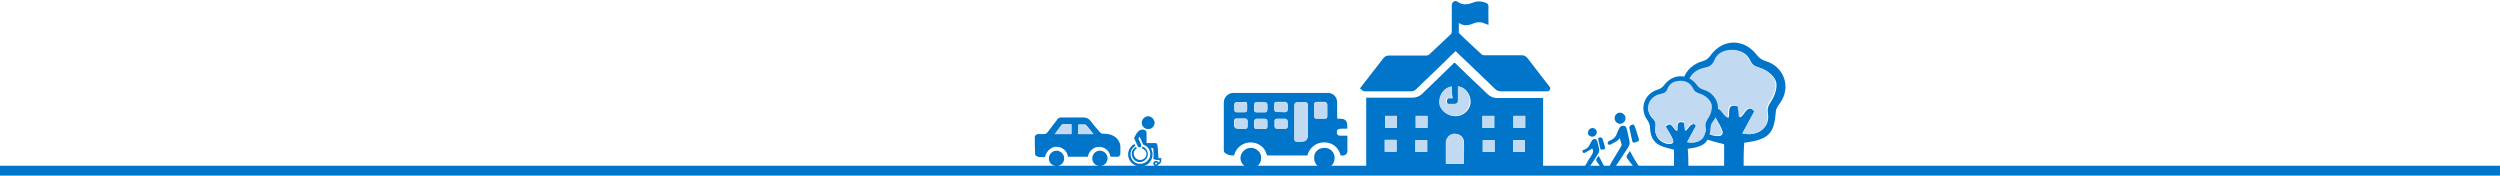 <svg id="Layer_1" xmlns="http://www.w3.org/2000/svg" viewBox="0 -7 783 55"><style>.st0{fill:#0075C9;} .st1{fill:#C2DAF1;}</style><path class="st0" d="M426 46.2c.4-.7 1-.9 1.9-.8V23.6H442.3c1.2 0 2.3-.4 3.2-1.3 3.2-3.1 6.5-6.2 9.6-9.3.1-.1.3-.3.5-.4 1.1 1.1 2.2 2.1 3.3 3.2 2.2 2.2 4.6 4.3 6.8 6.5.9.9 2 1.4 3.3 1.4H483.3v21.7c1.8.3 1.9-.7 1.9 1.2 0 1.2-.4.6-1.6.6h-56c-.7 0-1.2.8-1.6.2v-1.2zm28.7-26.1c-2.2.2-4 2.5-3.7 5 .1 2.4 2.3 4.3 4.9 4.3 2.4 0 4.6-2 4.7-4.3.1-2.5-1.6-4.7-3.7-5V24.5c0 .7-.4 1.1-1.1 1.1h-1.9c-.6 0-.7-.2-.7-.9s.2-.9.7-.9h1.1c-.3-1.5-.3-2.6-.3-3.7zm3.8 24.2c0-2.3.1-4.7 0-7-.1-1.5-1.5-2.5-3.1-2.4-1.4.1-2.5 1.4-2.5 2.8V44.3h5.6zm-21-15h-3.7V33h3.7v-3.7zm9.6 0h-3.7V33h3.7v-3.7zm17.2 3.7h3.7v-3.7h-3.7V33zm13.4-3.7H474V33h3.7v-3.7zm-44 11.2h3.7v-3.7h-3.7v3.7zm13.3.1v-3.7h-3.7v3.7h3.7zm21.1 0v-3.7h-3.7v3.7h3.7zm9.5 0v-3.7h-3.7v3.7h3.7z"/><path class="st0" d="M426 20.6c2.4-3.1 4.9-6.3 7.3-9.4.4-.5 1-.8 1.6-.8h11.8c.3 0 .7-.1.9-.3 2.2-2.1 4.6-4.3 6.8-6.4.2-.2.3-.5.3-.8v-8.2c0-1.1 1-1.8 1.9-1.1 1.4 1 2.9.9 4.5.3 1.4-.6 2.8-.6 4.3 0 .5.2.8.5.8 1.2-.1 1.8 0 3.5 0 5.3v.4c-.6-.2-1.3-.5-1.9-.7-1-.3-2.1-.1-3 .3-1 .4-2 .7-3 .4-.5-.1-.9-.4-1.4-.6v3c0 .1.2.3.3.4 2.2 2.2 4.6 4.3 6.8 6.4.2.2.5.3.8.3h11.8c.8 0 1.3.3 1.8.9 2.2 2.9 4.6 5.9 6.8 8.8.3.3.5.7.2 1.1-.2.5-.6.5-1.1.5h-14.2c-.8 0-1.4-.3-1.9-.8-3.9-3.8-7.8-7.5-11.8-11.3l-.5-.5c-1.2 1.1-2.3 2.2-3.4 3.3-2.9 2.9-6 5.7-8.9 8.6-.5.5-1 .7-1.7.7h-14.2c-.6 0-1-.1-1.3-.6-.4-.1-.4-.2-.4-.4z"/><path class="st1" d="M454.7 20.1v3.6h-1.1c-.6 0-.7.2-.7.9s.2.9.7.9h1.9c.7 0 1.1-.4 1.1-1.1v-4.1-.3c2.2.2 4 2.5 3.7 5-.1 2.3-2.2 4.3-4.7 4.3s-4.8-1.9-4.9-4.3c0-2.5 1.8-4.7 4-4.9zM458.5 44.3h-5.7v-.4-6.2c0-1.4 1.2-2.7 2.5-2.8 1.6-.1 3 1 3.1 2.4.2 2.4.1 4.7.1 7zM437.5 29.3V33h-3.7v-3.7h3.7zM447.1 29.3V33h-3.7v-3.7h3.7zM464.3 33v-3.7h3.7V33h-3.7zM477.7 29.3V33H474v-3.7h3.7zM433.7 40.5v-3.7h3.7v3.7h-3.7zM447 40.6h-3.7v-3.7h3.7v3.7zM468.1 40.6h-3.7v-3.7h3.7v3.7zM477.6 40.6h-3.7v-3.7h3.7v3.7z"/><g><path class="st0" d="M418.9 30.2c1 0 2-.2 2.7.7.5.7.3 1.5.4 2.4h-1.5c-.4 0-.8 0-1.1.1-.5.1-.8.5-.7 1.2 0 .5.4.9.9.9h2.4v4.8c0 .8-.6 1.4-1.4 1.4h-.7c-.8-3-3-4-4.8-4.1-2.5-.2-5 1.4-5.6 4.1h-12.3c-.3 0-.4-.1-.5-.4-.6-2.2-2.6-3.7-5-3.7s-4.5 1.6-5.1 3.8c-.1.3-.2.3-.4.3-.9 0-1.7-.2-2.4-.7-.3-.2-.5-.5-.5-.9V25c0-1.5 1.4-2.9 2.9-2.9H415.9c1.4 0 2.8 1 2.9 2.9v4.9c.1-.1.1.1.1.3zm-9.3.7v-5c0-.6-.3-.9-.9-.9h-2.3s-1 .2-1 1v10.5c0 .6.2.8.8.9.7 0 1.4 0 2.1-.1.7-.1 1.3-.9 1.3-1.6v-4.8zm2-3.3v1.8c0 .5.3.7.7.7h2.7c.5 0 .7-.2.7-.7v-3.6c0-.5-.4-.9-.9-.9h-2.4c-.5 0-.8.3-.8.8v1.9zm-23-2.6h-1.3c-.4 0-.7.3-.7.7v1.6c0 .5.2.8.7.8h2.6c.5 0 .7-.3.7-.8v-1.6c0-.6-.2-.8-.8-.8-.3.1-.8.1-1.2.1zm12.6 3.1h1.2c.6 0 .9-.3.9-.9v-1.5s-.3-.8-.8-.8h-2.6c-.5 0-.8.2-.8.7v1.6c0 .5.2.8.8.8.5.1.9.1 1.3.1zm-12.6 5.2h1.3c.5 0 .8-.3.8-.8v-1.6c0-.5-.3-.8-.8-.8h-2.6c-.5 0-.8.3-.8.8v1.5s.3.8.8.8c.5.1.9.1 1.3.1zm12.6-3.1h-1.3c-.5 0-.7.2-.7.7v1.7c0 .4.3.7.7.7h2.7c.5 0 .7-.3.7-.8V31s-.3-.8-.8-.8h-1.3zm-6.3-5.2h-1.3c-.5 0-.8.3-.8.8v1.6c0 .5.2.8.7.8h2.7c.5 0 .7-.3.7-.8v-1.5c0-.5-.3-.8-.8-.8-.3-.1-.7-.1-1.2-.1zm0 5.2h-1.3c-.5 0-.8.3-.8.8v1.6c0 .5.2.8.7.8h2.7c.5 0 .7-.3.7-.8V31c0-.5-.3-.8-.8-.8h-1.2z"/><path class="st0" d="M414.8 39.3c1.9 0 3.3 1.5 3.2 3.3-.1 1.9-1.5 3.2-3.3 3.1-1.8 0-3.2-1.5-3.1-3.3-.1-1.8 1.4-3.1 3.2-3.1zM391.8 39.3c1.7 0 3.2 1.4 3.2 3 .1 1.9-1.3 3.4-3.2 3.4-1.7 0-3.2-1.4-3.3-3.1 0-1.7 1.4-3.3 3.3-3.3z"/><path class="st1" d="M409.6 30.9v4.8c0 .7-.6 1.5-1.3 1.6-.7.1-1.4.1-2.1.1-.6 0-.8-.3-.8-.9v-5.6V26c0-.7.2-1 1-1h2.3c.6 0 .9.3.9.9v5zM411.6 27.6v-1.8c0-.5.3-.8.8-.8h2.4c.5 0 .9.3.9.9v3.6c0 .5-.3.7-.7.7h-2.7c-.5 0-.7-.3-.7-.7v-1.9zM388.6 25h1.2c.6 0 .8.2.8.8v1.6c0 .5-.2.7-.7.8h-2.6c-.5 0-.7-.3-.7-.8v-1.6c0-.4.3-.7.7-.7.5-.1.9-.1 1.3-.1zM401.2 28.1h-1.3c-.5 0-.8-.3-.8-.8v-1.6c0-.5.3-.7.8-.7h2.6c.5 0 .8.3.8.8v1.5c0 .6-.3.8-.9.9-.4-.1-.8-.1-1.2-.1zM388.6 33.3h-1.2c-.5 0-.8-.3-.8-.8V31s.3-.8.8-.8h2.6c.5 0 .8.2.8.8v1.6c0 .5-.3.8-.8.8-.5-.1-.9-.1-1.4-.1zM401.2 30.2h1.3c.5 0 .8.3.8.8v1.5c0 .5-.2.8-.7.8h-2.7c-.4 0-.7-.3-.7-.7v-1.7c0-.5.3-.7.7-.7h1.3zM394.9 25h1.3c.5 0 .8.3.8.8v1.5s-.2.8-.7.8h-2.7c-.5 0-.7-.3-.7-.8v-1.6c0-.5.3-.8.8-.8.4.1.8.1 1.2.1zM394.9 30.2h1.3c.5 0 .8.3.8.8v1.6c0 .5-.2.7-.7.8h-2.7c-.5 0-.7-.3-.7-.8V31c0-.5.3-.8.8-.8h1.2z"/></g><g><path class="st0" d="M505 46.1c.4-.4.8-.7 1.1-1.1 1.3-1.9 2.5-3.9 3.8-5.8.5-.7.6-1.5.4-2.3-.3-1.2-.5-2.4-.8-3.5-.1-.4-.3-.9-.6-.9-.6-.2-1.3-.2-1.7.6-.3.6-.6 1.1-.8 1.7-.3 1.1-1.1 1.8-2.1 2.2-.4.2-1 .4-.7 1 .3.7.9.2 1.3 0 .8-.5 1.8-.7 2.4-1.8l.6 2.1c0 .2-.1.4-.2.6-1.1 1.8-2.2 3.6-3.2 5.3-.5.9-.4 1.3.4 1.8-.1.1 0 .1.1.1zM513.3 36.5c-.4-1.2-.8-2.4-1.2-3.7-.3-.8-.6-1-1.3-.6-.2.1-.5.5-.5.8.3 1.4.6 2.7.9 4.1.1.5.4.7.9.5.4-.1.8-.3 1.2-.5v-.6zM513.3 45c-.3-.4-.6-.8-.9-1.3-.7-1.1-1.3-2.3-1.9-3.4-.3.4-.6.8-1 1.4-.1.2-.1.5 0 .7.9 1.2 1.8 2.5 2.8 3.7h1V45zM506.9 28.3c-.6.3-1.1.7-1.2 1.5-.1.8.4 1.6 1.2 1.9.8.3 1.7-.2 2.1-1 .3-.8 0-1.7-.7-2.1-.2-.1-.3-.2-.5-.3h-.9zM498.7 39.5c.4.7.3 1.3-.2 2.1-.7 1-1.3 2-1.9 3.1-.1.2-.3.4-.3.6 0 .2.1.6.3.7.2.1.5 0 .7-.1.2-.2.4-.4.6-.7.9-1.3 1.7-2.6 2.6-4 .4-.6.5-1.1.3-1.8s-.3-1.4-.5-2.1c-.1-.3-.3-.6-.5-.7-.4-.1-.9-.1-1.2.4-.2.4-.4.7-.6 1.1-.3.8-.8 1.3-1.6 1.7-.3.1-1 .2-.7.8s.8.2 1.1 0c.6-.3 1.3-.7 1.9-1.1zM498.7 35.8c.8 0 1.4-.6 1.4-1.4 0-.7-.6-1.3-1.3-1.3-.8 0-1.4.6-1.4 1.3-.2.8.5 1.4 1.3 1.4zM500.5 36.4c.3 1.2.5 2.1.7 3.1.2.6.7.3 1.1.3.4-.1.5-.3.4-.7-.3-.9-.5-1.8-.8-2.7-.1-.2-.5-.4-.7-.4-.3 0-.5.3-.7.4zM500.7 41.8c-1 1.2-1 1.3-.1 2.5.4.5.7 1 1.1 1.4.2.2.5.1.8.2 0-.3.1-.5 0-.8-.1-.2-.3-.4-.4-.6-.4-.9-.9-1.8-1.4-2.7z"/></g><g><path class="st0" d="M324.1 35.8c.2-.6.7-.9 1.3-.8h1.6c.5 0 .8-.2 1.1-.6.9-1.1 1.7-2.3 2.6-3.4.2-.2.3-.4.5-.7s.6-.4.9-.5h7.3c.9 0 1.5.3 2.1 1 .9 1.2 1.9 2.4 2.9 3.5.3.4.7.6 1.3.6 1 0 2 .1 2.9.6 1.3.7 2.1 1.7 2.3 3.2v2.6c-.1.4-.4.8-.9.8h-2.2c-.3-2-1.9-3-3.3-3.1-.8 0-1.6.1-2.2.6-.9.6-1.4 1.5-1.6 2.5h-6.2c-.3-2-1.9-3-3.3-3.1-.8-.1-1.6.1-2.2.6-.9.6-1.5 1.5-1.7 2.6h-1.8s-1.1-.2-1.3-.8c-.1-1.9-.1-3.7-.1-5.6zm6.2-.8h5.3v-3.1h-2.5c-.3 0-.6.1-.7.4-.6.8-1.3 1.7-1.9 2.6-.2 0-.2 0-.2.1zm7.4 0h4.8c-.7-.9-1.4-1.7-2.1-2.6-.2-.2-.4-.4-.7-.4h-1.9v.2c-.1.9-.1 1.8-.1 2.8z"/><path class="st1" d="M330.3 35c0-.1.1-.1.1-.1.6-.9 1.3-1.7 1.9-2.6.2-.2.4-.4.7-.4h2.5V35h-5.2zM337.7 35v-2.8-.2h1.9c.3 0 .5.2.7.4.7.9 1.4 1.7 2.1 2.6h-4.7z"/><path class="st0" d="M344.5 45c-1.3 0-2.4-1-2.4-2.4 0-1.3 1-2.4 2.4-2.4 1.3 0 2.4 1.1 2.4 2.4-.1 1.4-1.1 2.4-2.4 2.4zM330.9 45c-1.3 0-2.4-1-2.4-2.4 0-1.3 1.1-2.4 2.4-2.4 1.3 0 2.4 1.1 2.4 2.4 0 1.4-1.1 2.4-2.4 2.4z"/></g><g><path class="st0" d="M546.1 45.7H540v-7.5c-2.3-.7-4.4-1-6.1-1.9-2.9-1.5-4.1-4.1-4.2-7.3 0-1.2-.4-2.5-1.1-3.5-3.7-5.1-1.4-11.7 4.8-13.4.9-.2 1.8-.9 2.3-1.7 3.9-5.4 10.6-5.4 14.6-.1.6.8 1.6 1.5 2.6 1.8 6 1.7 8.2 8.4 4.5 13.3-.5.7-1.1 1.6-1.2 2.4-.5 7.1-2.2 8.9-9.9 9.9-.2 2.6-.2 5.2-.2 8zm-.4-10.9c5.1 1.1 8.8-2.1 8-6.3-.3-1.9.4-2.8 1.3-4.2 1-1.7 1.8-4.2 1.2-5.9-.6-1.7-2.7-3.4-4.7-4-1.6-.5-2.6-.9-3.3-2.4-1-2.2-2.9-3.2-5.4-3.2-2.5 0-4.7 1-5.6 3.3-.6 1.6-1.5 2-3.1 2.3-5.3 1-7.2 6.6-3.5 10.2 1.3 1.3 1.6 2.5 1.3 4.2-.6 3.3 2.1 6.5 5.6 6.8 1.7.2 2.5-.5 1.8-2.1-.8-1.8-1.9-3.4-3-5.4 2.7-2.9 3.2 1.5 5.1 1.8.5-1.5-.8-4.8 3.1-3.5.1 1.2.2 2.3.4 3.4 1.7-.6 2.2-4.6 4.8-1.8-1.6 2.3-2.7 4.4-4 6.8z"/><path class="st1" d="M545.7 34.8c1.2-2.3 2.4-4.5 3.7-7-2.5-2.8-3 1.2-4.8 1.8-.1-1.1-.2-2.2-.4-3.4-4-1.3-2.6 2-3.1 3.5-1.8-.3-2.3-4.7-5.1-1.8 1.1 2 2.2 3.6 3 5.4.7 1.6-.1 2.3-1.8 2.1-3.3-.3-6.1-3.5-5.6-6.8.3-1.8.1-2.9-1.3-4.2-3.6-3.6-1.6-9.2 3.5-10.2 1.5-.3 2.4-.7 3.1-2.3.9-2.3 3-3.3 5.6-3.3 2.4 0 4.4 1.1 5.4 3.2.7 1.6 1.7 1.9 3.3 2.4 1.8.6 4.1 2.3 4.7 4 .6 1.7-.2 4.3-1.2 5.9-.9 1.4-1.6 2.4-1.3 4.2 1.1 4.4-2.7 7.6-7.7 6.5z"/></g><g><path class="st0" d="M528.8 45.4h-4.5v-5.5c-1.7-.5-3.1-.7-4.5-1.4-2.1-1.1-2.9-3-3-5.3 0-.9-.3-1.8-.8-2.5-2.7-3.7-1-8.5 3.4-9.7.6-.2 1.3-.7 1.7-1.2 2.8-3.9 7.7-3.9 10.5 0 .4.6 1.2 1.1 1.9 1.3 4.3 1.2 6 6.1 3.2 9.6-.4.5-.8 1.1-.9 1.7-.4 5.1-1.6 6.5-7.2 7.2.2 1.9.2 3.8.2 5.8zm-.4-7.9c3.6.8 6.4-1.5 5.8-4.6-.2-1.3.3-2 .9-3 .8-1.2 1.3-3.1.9-4.3-.4-1.2-2-2.5-3.3-2.9-1.1-.4-1.9-.6-2.4-1.8-.7-1.6-2.1-2.3-3.8-2.3-1.8 0-3.3.7-4.1 2.4-.5 1.2-1.1 1.4-2.2 1.7-3.7.7-5.3 4.7-2.6 7.4 1 1 1.1 1.8.9 3.1-.4 2.4 1.5 4.7 4.1 4.9 1.2.1 1.8-.4 1.3-1.5-.6-1.3-1.4-2.5-2.2-3.9 1.9-2.1 2.3 1.1 3.6 1.3.4-1.1-.6-3.5 2.2-2.5.1.9.2 1.7.3 2.5 1.2-.4 1.6-3.3 3.4-1.3-1 1.5-1.8 3.1-2.8 4.8z"/><path class="st1" d="M528.4 37.5c.9-1.7 1.7-3.3 2.7-5.1-1.8-2-2.2.8-3.4 1.3-.1-.8-.2-1.6-.3-2.5-2.8-.9-1.9 1.4-2.2 2.5-1.3-.2-1.6-3.4-3.6-1.3.8 1.4 1.6 2.6 2.2 3.9.5 1.2 0 1.7-1.3 1.5-2.4-.2-4.5-2.5-4.1-4.9.2-1.3.1-2.1-.9-3.1-2.6-2.6-1.2-6.6 2.6-7.4 1.1-.2 1.8-.5 2.2-1.7.7-1.7 2.2-2.4 4.1-2.4 1.7 0 3.1.8 3.8 2.3.5 1.1 1.2 1.4 2.4 1.8 1.3.4 2.9 1.7 3.3 2.9.4 1.2-.1 3.1-.9 4.3-.6 1-1.2 1.7-.9 3 .7 3.4-2 5.7-5.7 4.9z"/></g><g><path class="st0" d="M362.9 43.9c.4-.2.3-.5.3-.8h-.8c-.4 0-.8-.1-1.1-.3-.1 0-.1-.2-.1-.2.2-.5.1-1.1.1-1.6 0-.4-.1-.9-.1-1.3v-.3h-.7c.6 1.3.7 2.5 0 3.8-.5.9-1.2 1.5-2.2 1.8-1.9.5-3.7-.3-4.6-2-.9-1.9-.1-4 1.6-4.9l.3.6c-.4.2-.7.6-1 .9-1 1.5-.5 3.6 1.1 4.4 1.8.9 4.1-.2 4.5-2.1.3-1.5-.5-3-1.9-3.5-.1 0-.2-.1-.3-.2-.3-.8-.7-1.6-1.1-2.4-.1.2-.2.4-.3.5v.2c.3.6.5 1.2.8 1.8.1.3.1.6-.1.7-.2.2-.5.2-.8 0-.1-.1-.2-.2-.2-.3-.3-.7-.7-1.5-1-2.2-.1-.2-.1-.4 0-.5.3-.5.5-1 .9-1.5.5-.7 1.2-1 2-.9.4 0 .9.5.9.9v3.3h2.7c.4 0 .7.3.7.7.1.7.2 1.4.2 2.1 0 .4.1.9.1 1.3v.6h.9c0 .5.1 1-.2 1.5-.1.2-.3.3-.5.4-.1 0-.2.1-.2.2-.2.4-.6.5-1 .4-.4-.1-.6-.5-.6-.9.1-.4.4-.7.8-.7s.7.2.9.5zm-.8 0c-.2 0-.3.1-.3.3 0 .2.1.3.3.3.2 0 .3-.1.3-.3 0-.2-.1-.3-.3-.3z"/><path class="st0" d="M357.6 39.4c.1-.2.2-.3.2-.5.8.2 1.6 1.1 1.7 2.1.1 1.2-.6 2.1-1.4 2.5-1.5.8-3.4-.2-3.6-1.9-.2-1 .2-1.8 1.1-2.5.1-.1.1-.1.2 0l.3.3c-.9.6-1.2 1.5-.9 2.3.2.7 1 1.5 2.1 1.4.8-.1 1.5-.6 1.7-1.4.3-.8-.2-1.8-1.4-2.3zM359.6 33.4c-.9.1-2-.7-2-2 0-1.1 1-1.9 1.9-2 1.1 0 2 .9 2.1 1.9.1 1.2-.9 2.2-2 2.1z"/></g><path class="st0" d="M-6.5 44.9h793V48h-793z"/></svg>